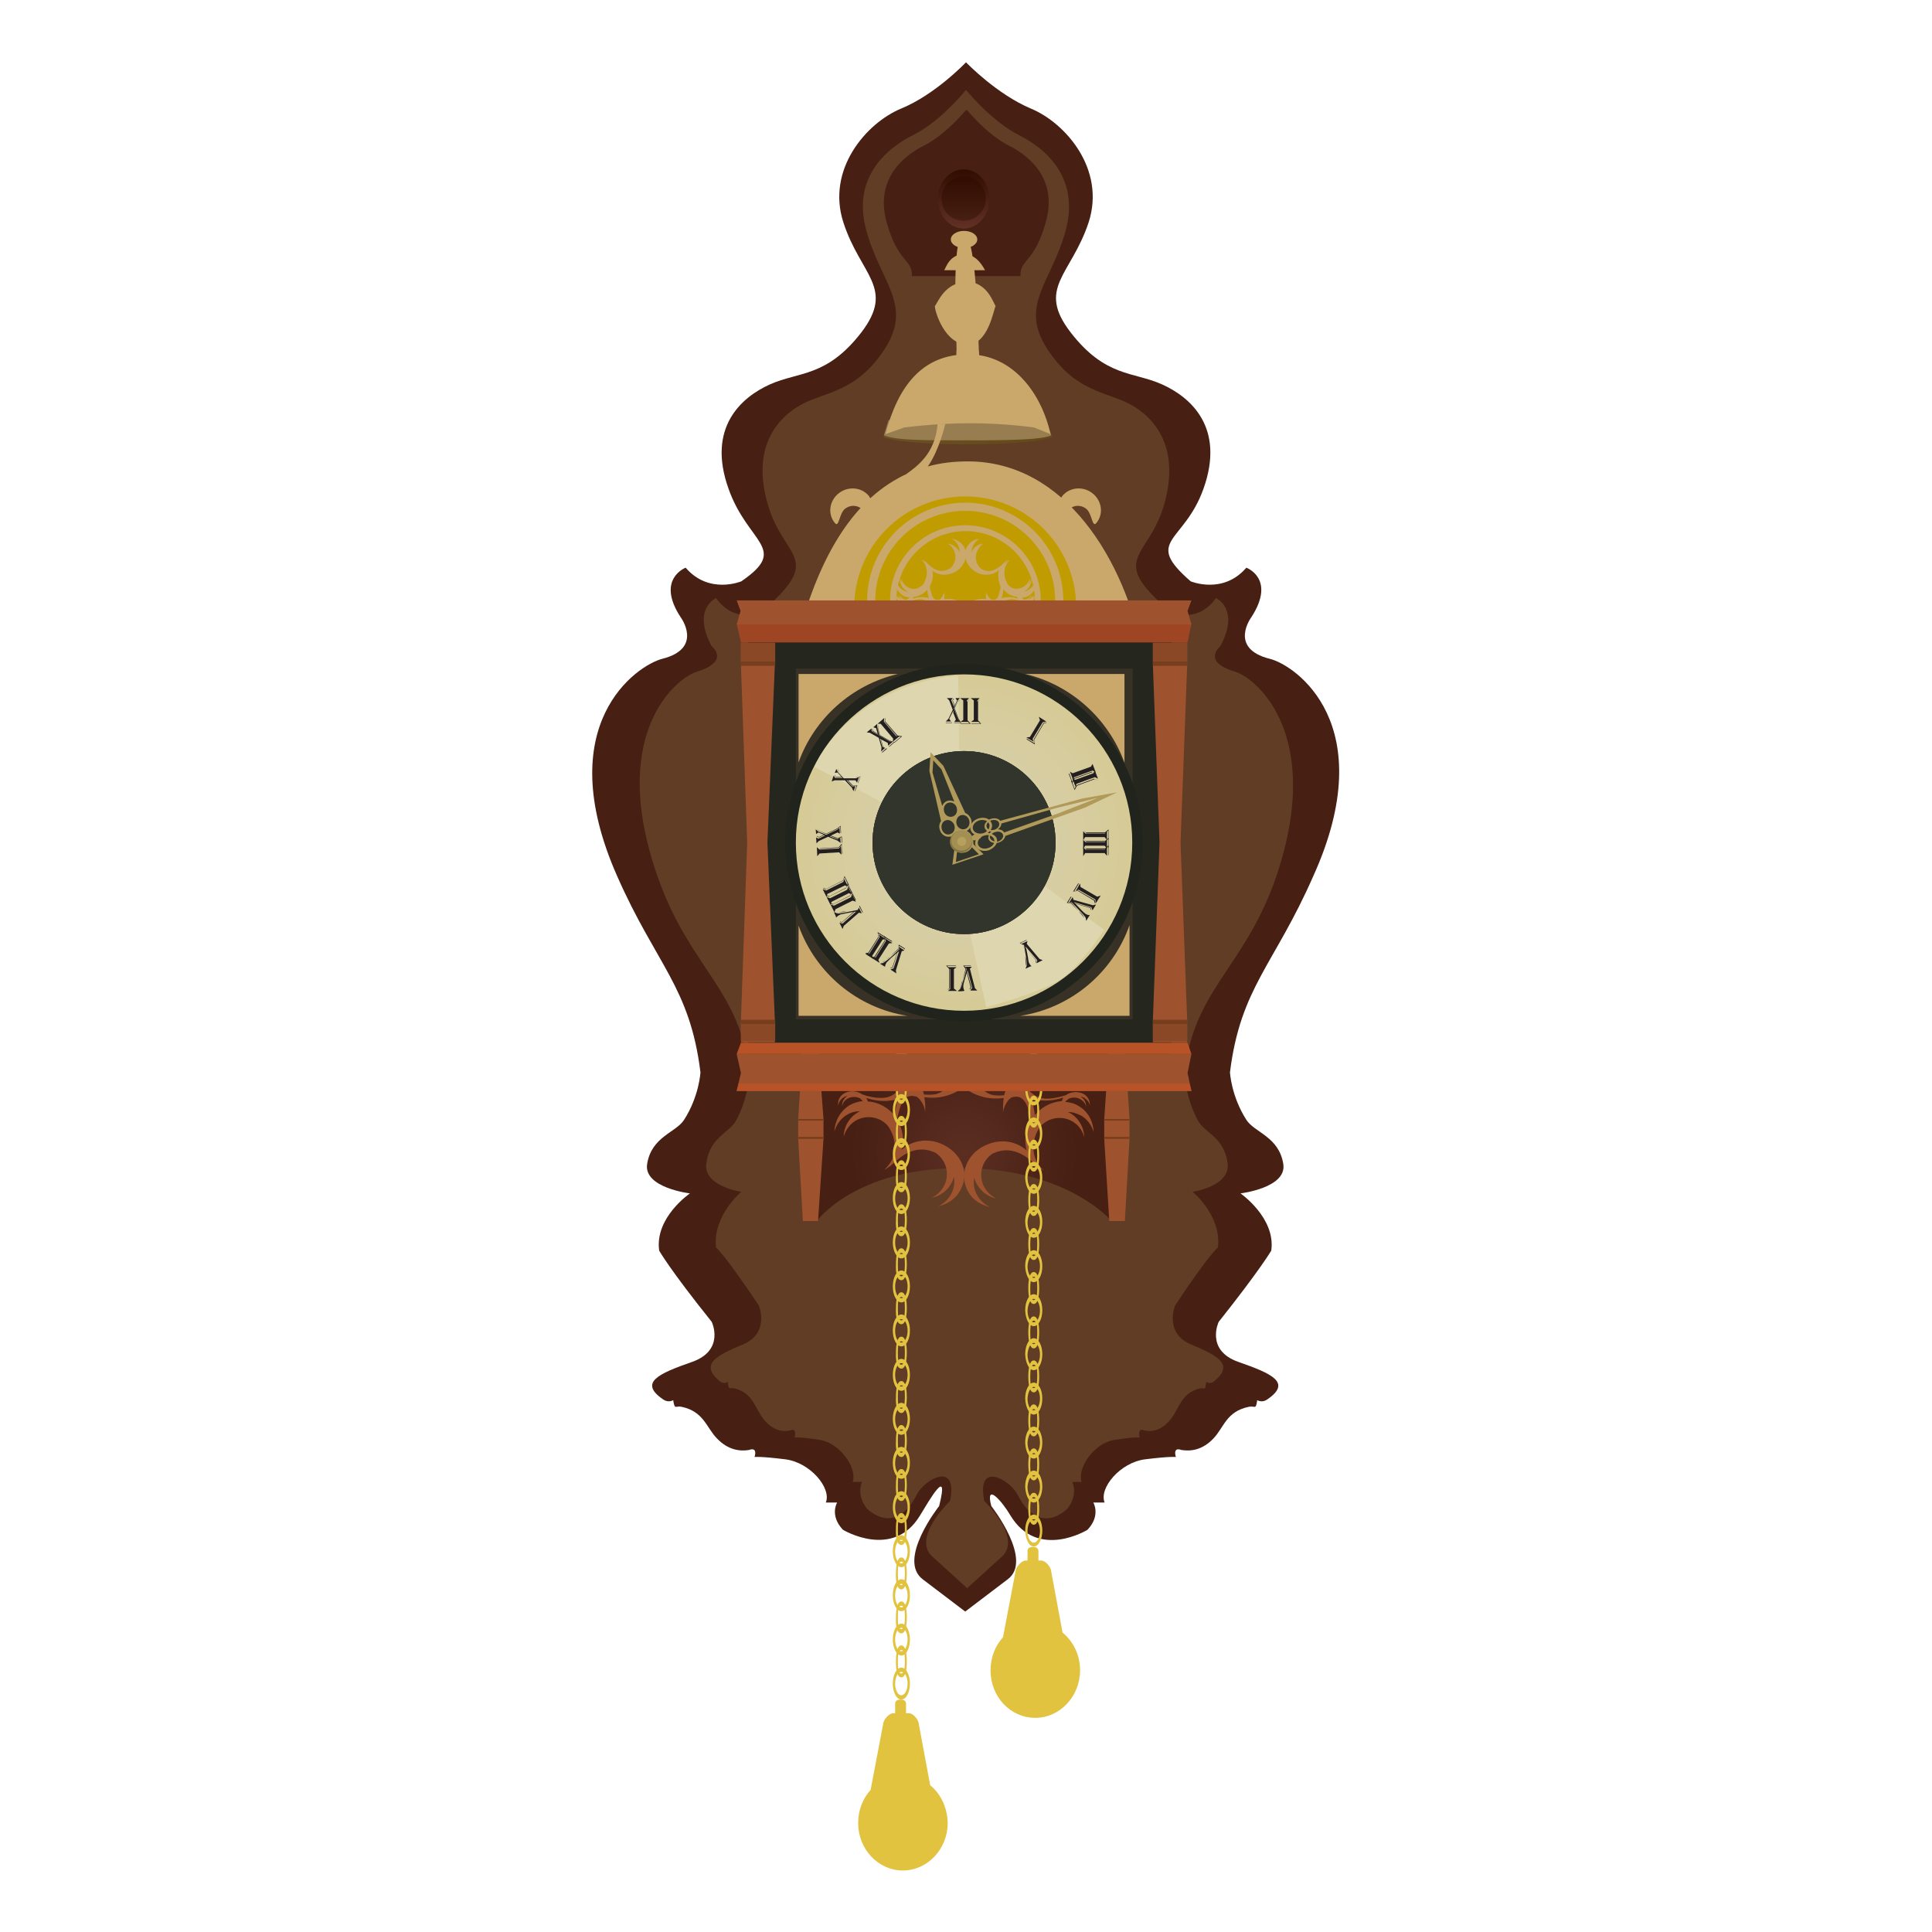 <svg version="1.1" id="Layer_1" xmlns="http://www.w3.org/2000/svg" xmlns:xlink="http://www.w3.org/1999/xlink" viewBox="0 0 496.2 496.2" xml:space="preserve" fill="transparent"><g id="SVGRepo_bgCarrier" stroke-width="0"></g><g id="SVGRepo_tracerCarrier" stroke-linecap="round" stroke-linejoin="round"></g><g id="SVGRepo_iconCarrier"> <path style="fill:transparent;" d="M496.2,248.1C496.2,111.1,385.1,0,248.1,0S0,111.1,0,248.1s111.1,248.1,248.1,248.1 S496.2,385.1,496.2,248.1z"></path> <path style="fill:#471F13;" d="M326.1,169.2c-10.7-2.7-4.7-10.7-4.7-10.7c6.4-9.9-1.3-12.7-1.3-12.7c-6,7-14.3,3.5-14.3,3.5 c-12.3-10.7-1.7-9.7,3.3-23.8c5.6-15.7-3.3-23.5-10.7-26.8c-7.4-3.3-14.5-1.8-23.4-13.3s0.1-14.7,4.6-28.3 c4.4-13.6-5.9-25.5-14.8-29.2c-8.8-3.7-16.5-11.7-16.7-11.9l0,0l0,0l0,0l0,0c-0.2,0.2-7.9,8.3-16.7,11.9 c-8.9,3.7-19.2,15.6-14.8,29.2s13.4,16.8,4.6,28.3c-8.9,11.5-16,10-23.4,13.3s-16.3,11.1-10.7,26.8c5,14.2,15.7,15.3,3.3,23.8 c0,0-8.3,3.5-14.3-3.5c0,0-7.7,2.9-1.3,12.7c0,0,6,8-4.7,10.7c-6.6,1.7-28.8,16.9-11.6,55.8c10,22.7,18.7,28.5,21.4,50.4 c0,0-0.3,6.1-4.2,12.2c-2.1,3.3-8.4,4.3-9.5,11.4c-0.9,6.1,11,7.5,11,7.5s-9.1,6.2-7.9,14.7c0,0,2.6,4.7,13.5,18.3 c0,0,3.5,7.3-5.1,10.3s-13.7,5.3-7.4,9.6c1.4,1,2.6,0.2,2.6,0.2c0.4,2.6,0.6,1.4,2.1,1.7c5.8,1.2,6.4,5.4,9.2,8.2 c2.8,2.9,5.8,3.3,8.2,2.9c0,0,2.2-1,1.4,1.8c0,0,1.5-0.2,7.9,0.6c6.4,0.8,11.9,7.4,10.4,11.1h2.9c0,0-2,3.3,1.5,7 c0,0,12.9,7.8,19.8-3.7c2.4-3.9,7.6-13.1,4.9-2.4c0,0-11,13.9-4.1,18.9l10.8,8.2l0,0l0,0l0,0l0,0l10.8-8.2 c6.9-4.9-4.1-18.9-4.1-18.9c-1.6-6.1,2.6-1.5,4.9,2.4c7,11.6,19.8,3.7,19.8,3.7c3.5-3.7,1.5-7,1.5-7h2.9c-1.5-3.7,4-10.3,10.4-11.1 c6.4-0.8,7.9-0.6,7.9-0.6c-0.8-2.8,1.4-1.8,1.4-1.8c2.5,0.4,5.4,0,8.2-2.9c2.8-2.9,3.3-7,9.2-8.2c1.6-0.3,1.7,0.9,2.1-1.7 c0,0,1.2,0.8,2.6-0.2c6.3-4.3,1.2-6.6-7.4-9.6s-5.1-10.3-5.1-10.3c10.8-13.6,13.5-18.3,13.5-18.3c1.2-8.4-7.9-14.7-7.9-14.7 s11.9-1.4,11-7.5c-1.1-7.1-7.4-8.1-9.5-11.4c-3.9-6.1-4.2-12.2-4.2-12.2c2.7-21.8,11.4-27.6,21.4-50.4 C354.9,186.1,332.7,170.8,326.1,169.2z"></path> <path style="fill:#603D24;" d="M317.2,172.5c-8.7-2.6-3.8-6.5-3.8-6.5c5.2-9.6-1.1-12.4-1.1-12.4c-4.9,6.9-11.7,3.5-11.7,3.5 c-16.3-13.9-5.8-13.4-1.7-27.2c4.5-15.3-2.7-22.9-8.7-26.1s-14.1-3.1-21.3-14.3c-7.2-11.2,1.2-17,4.8-30.3 c3.6-13.3-4.8-20.9-12-24.5c-7.1-3.6-13.4-11.4-13.6-11.6l0,0l0,0l0,0l0,0c-0.2,0.2-6.5,8.1-13.6,11.6c-7.2,3.6-15.7,11.2-12,24.5 c3.6,13.3,12,19,4.8,30.3c-7.2,11.2-15.3,11.1-21.3,14.3c-6,3.2-13.3,10.8-8.7,26.1c4.1,13.8,14.6,13.2-1.7,27.2 c0,0-6.8,3.4-11.7-3.5c0,0-6.3,2.8-1.1,12.4c0,0,4.9,3.8-3.8,6.5c-5.4,1.6-23.5,16.5-9.5,54.3c8.2,22.1,20.8,27.8,23,49.1 c0,0-0.3,6-3.4,11.8c-1.7,3.3-6.8,4.2-7.7,11.1c-0.8,5.9,9,7.3,9,7.3s-7.4,6.1-6.5,14.3c0,0,2.1,1.6,11,14.9c0,0,2.9,7.1-4.1,10 s-11.1,5.1-6,9.4c1.2,1,2.1,0.2,2.1,0.2c0.3,2.5,0.5,1.3,1.8,1.7c4.8,1.2,5.2,5.2,7.5,8s4.7,3.2,6.7,2.8c0,0,1.8-1,1.2,1.8 c0,0,1.2-0.2,6.4,0.6c5.2,0.8,9.7,7.2,8.5,10.8h2.4c0,0-1.6,3.2,1.2,6.8c0,0,7.2,7.6,12.9-3.6c1.9-3.8,10.6-8.8,8.5,1.7 c0,0-10.1,9.6-4.4,14.4l8.8,8l0,0l0,0l0,0l0,0l8.8-8c5.6-4.8-4.4-14.4-4.4-14.4c-2.1-10.4,6.5-5.5,8.5-1.7 c5.7,11.3,12.9,3.6,12.9,3.6c2.8-3.6,1.2-6.8,1.2-6.8h2.4c-1.2-3.6,3.2-10,8.5-10.8c5.2-0.8,6.4-0.6,6.4-0.6 c-0.6-2.8,1.2-1.8,1.2-1.8c2,0.4,4.4,0,6.7-2.8c2.3-2.8,2.7-6.8,7.5-8c1.3-0.3,1.4,0.9,1.7-1.7c0,0,1,0.8,2.1-0.2 c5.1-4.2,1-6.5-6-9.4s-4.1-10-4.1-10c8.8-13.3,11-14.9,11-14.9c1-8.2-6.5-14.3-6.5-14.3s9.7-1.4,9-7.3c-0.9-6.9-6-7.8-7.7-11.1 c-3.1-5.9-3.4-11.8-3.4-11.8c2.2-21.3,14.8-26.9,23-49.1C340.7,189,322.6,174.1,317.2,172.5z"></path> <path style="fill:#471F13;" d="M259.1,37.4c-5.7-2.9-10.6-9-10.8-9.2c0,0,0,0.2-0.1,0.5c0-0.4-0.1-0.5-0.1-0.5 c-0.1,0.2-5.1,6.3-10.8,9.2c-5.8,2.9-12.5,9-9.6,19.6s6.7,9.5,6.5,13.9h27.9c-0.2-4.4,3.6-3.3,6.5-13.9 C271.6,46.4,264.9,40.3,259.1,37.4z"></path> <linearGradient id="SVGID_1_" gradientUnits="userSpaceOnUse" x1="226.83" y1="395.812" x2="270.23" y2="395.812" gradientTransform="matrix(1 0 0 -1 0 498.2)"> <stop offset="0.139" style="stop-color:#694F21"></stop> <stop offset="0.97" style="stop-color:#64491B"></stop> </linearGradient> <path style="fill:url(#SVGID_1_);" d="M241.2,114c2.1,0.1,4.8,0.1,7.4,0.1c11.4,0,19.6-0.8,21.7-1.8l-0.6-1.5l-0.9-2.9h-0.1 c-2.7-8-8.6-15.2-17.3-16.6c-0.3-2-1.3-2.7-2.9-2.7s-2.5,0.3-2.9,2.7c-8.8,1.1-14.1,7.3-17.2,16.7h-0.1l-0.9,2.9l-0.5,1.4 c2.1,0.8,7.2,1.4,12.7,1.6C238.5,117.8,240.2,115.9,241.2,114z"></path> <g> <path style="fill:#CAA76B;" d="M274.2,131.2c1.2-1.5,3.3-1.7,4.8-0.5s1.5,5,2.6,3.6c1.9-2.3,1.4-5.7-1-7.6 c-2.4-1.9-5.8-1.6-7.7,0.6C271.1,129.6,273.3,132.3,274.2,131.2z"></path> <path style="fill:#CAA76B;" d="M221.8,131.2c-1.2-1.5-3.3-1.7-4.8-0.5s-1.5,5-2.6,3.6c-1.9-2.3-1.4-5.7,1-7.6 c2.4-1.9,5.8-1.6,7.7,0.6C224.9,129.6,222.7,132.3,221.8,131.2z"></path> <path style="fill:#CAA76B;" d="M251.5,91.7c-0.3-2.1-0.4-31.3-3.9-31.3c-3.8,0-1.5,28.8-2,31.3h0.7c0,0,1.1-0.2,2.4-0.2 c1.2,0,2.3,0.2,2.3,0.2L251.5,91.7z"></path> <path style="fill:#CAA76B;" d="M253,69.4c-0.3-0.4-1.9-4.1-5.4-4.1c-3.8,0-4.7,3.6-5.1,4.1H253z"></path> <path style="fill:#CAA76B;" d="M255.7,78.6c-0.5-0.6-2.1-6.2-7.3-6.2c-5.8,0-7.6,5.5-8.3,6.2H255.7z"></path> <path style="fill:#CAA76B;" d="M255.7,78.6c-0.5,0.9-1.9,9.9-7.2,9.9c-5.8,0-8.4-8.4-8.4-9.9H255.7z"></path> <ellipse style="fill:#CAA76B;" cx="247.6" cy="61.5" rx="3.4" ry="2.2"></ellipse> </g> <path style="fill:#987D50;" d="M270,111.8c-2.2,1.1-10,1.3-21.5,1.3c-11.4,0-18.3,0-21.5-1.3l1.2-3.9l40.5-0.1L270,111.8z"></path> <g> <path style="fill:#CAA76B;" d="M269.8,111.5c-2.2-10.2-9.5-20.5-21.2-20.5c-11.7,0-17.9,8.1-21.2,20.5l4.8-1.7c0,0,8-1.1,17-1.1 s16.4,1.1,16.4,1.1L269.8,111.5z"></path> <path style="fill:#CAA76B;" d="M248.6,118.5c-3.7,0-7.1,0.4-10.3,1.3c3-4.3,4.4-10.7,4.5-11l-2,0.1c-0.6,7.6-5.3,10.9-8.1,12.9 c-1.1,0.5-2.2,1.1-3.2,1.7l0,0l0,0c-12.9,7.7-20.9,23.8-25.8,45.1l10.3-4c0,0,17-2.8,36.2-2.8c19.1,0,34.7,2.8,34.7,2.8l8.8,4 C288.9,143.5,273.4,118.5,248.6,118.5z"></path> </g> <rect x="192.2" y="156" style="fill:#25261E;" width="108.7" height="122.4"></rect> <rect x="204.4" y="171.7" style="fill:#383226;" width="86.5" height="90.1"></rect> <circle style="fill:#21241C;" cx="247.6" cy="216.4" r="45.9"></circle> <radialGradient id="SVGID_2_" cx="247.6" cy="281.8" r="43.265" gradientTransform="matrix(1 0 0 -1 0 498.2)" gradientUnits="userSpaceOnUse"> <stop offset="0" style="stop-color:#D8D1B5"></stop> <stop offset="0.964" style="stop-color:#D6CB97"></stop> </radialGradient> <circle style="fill:url(#SVGID_2_);" cx="247.6" cy="216.4" r="43.2"></circle> <path style="fill:#DED6AE;" d="M243.7,215l9.6,43.7c0,0,13.5-3.6,18.8-7c5.4-3.4,11.5-12.9,11.5-12.9l-37-27.1l-0.5-38.1 c0,0-11,0.1-22.1,7.2c-11.6,7.4-14.8,16.2-14.8,16.2L243.7,215z"></path> <g> <circle style="fill:#32352C;" cx="247.6" cy="216.4" r="23.5"></circle> <circle style="fill:#32352C;" cx="247.6" cy="216.4" r="23.5"></circle> <circle style="fill:#32352C;" cx="247.6" cy="216.4" r="23.5"></circle> </g> <g> <path style="fill:#CAA76B;" d="M262,260.9h28.1v-23.3C285.8,249.8,275.1,258.9,262,260.9z"></path> <path style="fill:#CAA76B;" d="M205.1,237.7v23.2h28C220.1,258.9,209.4,249.8,205.1,237.7z"></path> </g> <polygon style="fill:#9E532E;" points="199,267.7 190.3,267.7 190.3,261.9 191.9,216.4 190.3,170.9 190.3,165.1 199,165.1 199,170.9 197.1,216.4 199,261.9 "></polygon> <g> <rect x="190.3" y="165.1" style="fill:#8A4826;" width="8.8" height="4.8"></rect> <rect x="190.3" y="262.6" style="fill:#8A4826;" width="8.8" height="4.8"></rect> </g> <g> <rect x="190.3" y="261.9" style="fill:#773D1D;" width="8.8" height="1.1"></rect> <rect x="190.3" y="169.9" style="fill:#773D1D;" width="8.8" height="1.1"></rect> </g> <polygon style="fill:#9E532E;" points="304.9,267.7 296.1,267.7 296.1,261.9 297.8,216.4 296.1,170.9 296.1,165.1 304.9,165.1 304.9,170.9 303.2,216.4 304.9,261.9 "></polygon> <g> <rect x="296.1" y="165.1" style="fill:#8A4826;" width="8.8" height="4.8"></rect> <rect x="296.1" y="262.6" style="fill:#8A4826;" width="8.8" height="4.8"></rect> </g> <g> <rect x="296.1" y="261.9" style="fill:#773D1D;" width="8.8" height="1.1"></rect> <rect x="296.1" y="169.9" style="fill:#773D1D;" width="8.8" height="1.1"></rect> </g> <radialGradient id="SVGID_3_" cx="247.65" cy="202.24" r="29.564" gradientTransform="matrix(1 0 0 -1 0 498.2)" gradientUnits="userSpaceOnUse"> <stop offset="0" style="stop-color:#5C2E22"></stop> <stop offset="0.994" style="stop-color:#471F13"></stop> </radialGradient> <path style="fill:url(#SVGID_3_);" d="M285.5,313.6c0,0-11.4-13.6-38.7-13.6s-37,13.6-37,13.6v-35.4h75.7V313.6z"></path> <polygon style="fill:#9E532E;" points="210.1,268.6 206.2,268.6 205,287.4 205,289.8 205,292.5 206.2,313.6 210.1,313.6 211.5,292.5 211.5,289.8 211.5,287.4 "></polygon> <g> <rect x="205" y="292" style="fill:#773D1D;" width="6.5" height="0.5"></rect> <rect x="205" y="287.4" style="fill:#773D1D;" width="6.5" height="0.4"></rect> </g> <polygon style="fill:#9E532E;" points="288.9,268.6 284.9,268.6 283.6,287.4 283.6,289.8 283.6,292.5 284.9,313.6 288.9,313.6 290.1,292.5 290.1,289.8 290.1,287.4 "></polygon> <g> <rect x="283.6" y="292" style="fill:#773D1D;" width="6.5" height="0.5"></rect> <rect x="283.6" y="287.4" style="fill:#773D1D;" width="6.5" height="0.4"></rect> </g> <g> <path style="fill:#9E532E;" d="M241.6,293.7c-3.6-1.5-7.6-0.7-10,1.6c0.7-2.4,0.3-5.3-1.2-7.7c0.2-1.2,0.5-2.4,0.9-3.5 c0.1-0.2,0.2-0.4,0.3-0.7c1.2-2.3,2.5-2,3.6-1.8c0.9,0.2,2.3,2.2,2.4,4c0.1-1.3,0-2.7-0.2-3.8c1.6,0.2,3.3,0.2,5-0.2 c4.1-1,6.8-3.3,4.5-4.6c-1.4-0.8-3.7,3.1-5.9,3.8c-0.2,0.1-0.4,0.1-0.6,0.2c-1,0.2-2.1,0.2-3.1,0.1c-0.2-0.9-0.5-1.7-0.9-2.3 c-0.9-1.5-2.2-1.7-3.4-0.7c-1.3,0.9-2.9,3-4.5,3.5c-0.2,0.1-0.4,0.1-0.6,0.2c-2.1,0.5-4.6-0.1-6.4-0.7c-1.5-1.1-3.7-1.1-5.1,0 c-0.9,0.7-1.3,1.8-1.1,2.8c0.1-0.7,0.4-1.3,1-1.8c0.4-0.3,0.9-0.6,1.4-0.7c-0.2,0.1-0.3,0.2-0.5,0.4c-0.7,0.7-1,1.5-0.9,2.3 c0.1-0.5,0.3-1.1,0.8-1.5c1-1,2.7-1.1,3.8-0.5c0.1,0.1,0.2,0.1,0.2,0.2c0.2,0.2,0.3,0.3,0.5,0.5c-1.2,0.1-2.4,0.5-3.5,1.1 c-2.3,1.5-3.7,4-3.8,6.7c0.5-1.7,1.5-3.2,3.1-4.2c1.1-0.7,2.3-1,3.5-1c-0.4,0.2-0.8,0.4-1.2,0.7c-1.9,1.4-3,3.6-3,5.8 c0.4-1.4,1.2-2.7,2.5-3.7c2.7-2,6.5-1.6,8.7,0.8c0.2,0.2,0.3,0.4,0.5,0.7c2.3,3.7,1.7,8.3-1.3,10.7c0.3-0.1,0.6-0.3,0.9-0.5 c0.5-0.3,0.9-0.6,1.3-1l0,0c2.8-2.7,6.3-4.7,10.3-3.1c0.3,0.1,0.5,0.2,0.7,0.3c2.7,1.8,3.7,5.4,2.2,8.4c-0.7,1.4-1.9,2.5-3.2,3.1 c2.2-0.4,4.1-1.8,5.2-4c0.2-0.4,0.4-0.9,0.5-1.3c0.2,1.2,0.1,2.5-0.4,3.7c-0.7,1.7-2,3-3.6,3.8c2.7-0.6,5-2.3,6-4.9 C249,300.7,246.5,295.7,241.6,293.7z M222.9,282.9c-0.1-0.3-0.2-0.6-0.4-0.9c2.1,0.7,4.8,1.1,7.6,0.4c0.2,0,0.4-0.1,0.6-0.1 c-0.5,1.3-0.8,2.8-0.9,4.2C227.9,284.3,225.4,283,222.9,282.9z"></path> <path style="fill:#9E532E;" d="M248.2,305.1c1,2.6,3.3,4.3,6,4.9c-1.6-0.8-2.9-2.1-3.6-3.8c-0.5-1.2-0.6-2.4-0.4-3.7 c0.1,0.4,0.3,0.9,0.5,1.3c1.1,2.1,3,3.6,5.2,4c-1.3-0.6-2.5-1.7-3.2-3.1c-1.5-3-0.5-6.6,2.2-8.4c0.2-0.1,0.5-0.2,0.7-0.3 c4-1.6,7.6,0.4,10.3,3.1l0,0c0.4,0.4,0.8,0.7,1.3,1c0.3,0.2,0.6,0.3,0.9,0.5c-3-2.4-3.6-7-1.3-10.7c0.1-0.2,0.3-0.5,0.5-0.7 c2.2-2.4,6-2.8,8.7-0.8c1.3,0.9,2.1,2.3,2.5,3.7c-0.1-2.2-1.1-4.4-3-5.8c-0.4-0.3-0.8-0.5-1.2-0.7c1.2,0,2.4,0.4,3.5,1 c1.6,1,2.6,2.5,3.1,4.2c-0.1-2.7-1.4-5.3-3.8-6.7c-1.1-0.7-2.3-1-3.5-1.1c0.1-0.2,0.3-0.4,0.5-0.5c0.1-0.1,0.2-0.1,0.2-0.2 c1.1-0.7,2.8-0.5,3.8,0.5c0.5,0.4,0.8,1,0.8,1.5c0.1-0.8-0.2-1.7-0.9-2.3c-0.1-0.1-0.3-0.3-0.5-0.4c0.5,0.1,1,0.3,1.4,0.7 c0.6,0.5,1,1.1,1,1.8c0.1-1-0.2-2-1.1-2.8c-1.4-1.1-3.6-1.1-5.1,0c-1.8,0.5-4.3,1.2-6.4,0.7c-0.2-0.1-0.4-0.1-0.6-0.2 c-1.6-0.6-3.2-2.6-4.5-3.5c-1.2-1-2.4-0.8-3.4,0.7c-0.4,0.6-0.7,1.4-0.9,2.3c-1,0.1-2.1,0.1-3.1-0.1c-0.2-0.1-0.4-0.1-0.6-0.2 c-2.2-0.8-4.6-4.6-5.9-3.8c-2.3,1.3,0.4,3.6,4.5,4.6c1.8,0.4,3.5,0.4,5,0.2c-0.2,1.2-0.2,2.5-0.2,3.8c0.1-1.7,1.5-3.8,2.4-4 c1-0.2,2.4-0.5,3.6,1.8c0.1,0.2,0.2,0.4,0.3,0.7c0.4,1.1,0.7,2.3,0.9,3.5c-1.5,2.5-1.8,5.3-1.1,7.7c-2.5-2.3-6.4-3.1-10-1.6 C248.9,295.7,246.4,300.7,248.2,305.1z M265.8,286.4c-0.2-1.4-0.5-2.9-0.9-4.2c0.2,0,0.4,0.1,0.6,0.1c2.8,0.7,5.4,0.3,7.6-0.4 c-0.2,0.3-0.3,0.6-0.4,0.9C270,283,267.5,284.3,265.8,286.4z"></path> </g> <g> <path style="fill:#E2C340;" d="M231.5,436.5c1.2,0,2.2-1.8,2.2-4.1c0-2.3-1-4.1-2.2-4.1s-2.2,1.8-2.2,4.1S230.3,436.5,231.5,436.5z M231.5,429.4c0.9,0,1.6,1.3,1.6,3c0,1.6-0.7,3-1.6,3s-1.6-1.3-1.6-3C229.9,430.8,230.6,429.4,231.5,429.4z"></path> <path style="fill:#E2C340;" d="M231.5,425.2c1.2,0,2.2-1.8,2.2-4.1c0-2.3-1-4.1-2.2-4.1s-2.2,1.8-2.2,4.1 C229.3,423.3,230.3,425.2,231.5,425.2z M231.5,418.1c0.9,0,1.6,1.3,1.6,3c0,1.6-0.7,3-1.6,3s-1.6-1.3-1.6-3 C229.9,419.4,230.6,418.1,231.5,418.1z"></path> <path style="fill:#E2C340;" d="M231.5,430.8c1,0,1.4-1.8,1.4-4.1s-0.4-4.1-1.4-4.1s-1.4,1.8-1.4,4.1S230.4,430.8,231.5,430.8z M231.5,423.8c0.8,0,0.9,1.3,0.9,3c0,1.6-0.2,3-0.9,3c-0.8,0-0.9-1.3-0.9-3S230.7,423.8,231.5,423.8z"></path> <path style="fill:#E2C340;" d="M231.5,419.5c1,0,1.4-1.8,1.4-4.1c0-2.3-0.4-4.1-1.4-4.1s-1.4,1.8-1.4,4.1 C230,417.7,230.4,419.5,231.5,419.5z M231.5,412.4c0.8,0,0.9,1.3,0.9,3c0,1.6-0.2,3-0.9,3c-0.8,0-0.9-1.3-0.9-3 C230.6,413.8,230.7,412.4,231.5,412.4z"></path> <path style="fill:#E2C340;" d="M231.5,413.8c1.2,0,2.2-1.8,2.2-4.1c0-2.3-1-4.1-2.2-4.1s-2.2,1.8-2.2,4.1 C229.3,412,230.3,413.8,231.5,413.8z M231.5,406.8c0.9,0,1.6,1.3,1.6,3c0,1.6-0.7,3-1.6,3s-1.6-1.3-1.6-3 C229.9,408.1,230.6,406.8,231.5,406.8z"></path> <path style="fill:#E2C340;" d="M231.5,402.5c1.2,0,2.2-1.8,2.2-4.1c0-2.3-1-4.1-2.2-4.1s-2.2,1.8-2.2,4.1S230.3,402.5,231.5,402.5z M231.5,395.5c0.9,0,1.6,1.3,1.6,3c0,1.6-0.7,3-1.6,3s-1.6-1.3-1.6-3C229.9,396.8,230.6,395.5,231.5,395.5z"></path> <path style="fill:#E2C340;" d="M231.5,408.2c1,0,1.4-1.8,1.4-4.1c0-2.3-0.4-4.1-1.4-4.1s-1.4,1.8-1.4,4.1 C230,406.3,230.4,408.2,231.5,408.2z M231.5,401.1c0.8,0,0.9,1.3,0.9,3c0,1.6-0.2,3-0.9,3c-0.8,0-0.9-1.3-0.9-3 S230.7,401.1,231.5,401.1z"></path> <path style="fill:#E2C340;" d="M231.5,396.8c1,0,1.4-1.8,1.4-4.1c0-2.3-0.4-4.1-1.4-4.1s-1.4,1.8-1.4,4.1 C230,395,230.4,396.8,231.5,396.8z M231.5,389.8c0.8,0,0.9,1.3,0.9,3c0,1.6-0.2,3-0.9,3c-0.8,0-0.9-1.3-0.9-3 S230.7,389.8,231.5,389.8z"></path> <path style="fill:#E2C340;" d="M231.5,391.2c1.2,0,2.2-1.8,2.2-4.1c0-2.3-1-4.1-2.2-4.1s-2.2,1.8-2.2,4.1 C229.3,389.3,230.3,391.2,231.5,391.2z M231.5,384.1c0.9,0,1.6,1.3,1.6,3c0,1.6-0.7,3-1.6,3s-1.6-1.3-1.6-3 C229.9,385.5,230.6,384.1,231.5,384.1z"></path> <path style="fill:#E2C340;" d="M231.5,379.8c1.2,0,2.2-1.8,2.2-4.1c0-2.3-1-4.1-2.2-4.1s-2.2,1.8-2.2,4.1 C229.3,378,230.3,379.8,231.5,379.8z M231.5,372.8c0.9,0,1.6,1.3,1.6,3c0,1.6-0.7,3-1.6,3s-1.6-1.3-1.6-3 C229.9,374.1,230.6,372.8,231.5,372.8z"></path> <path style="fill:#E2C340;" d="M231.5,385.5c1,0,1.4-1.8,1.4-4.1c0-2.3-0.4-4.1-1.4-4.1s-1.4,1.8-1.4,4.1 C230,383.7,230.4,385.5,231.5,385.5z M231.5,378.5c0.8,0,0.9,1.3,0.9,3c0,1.6-0.2,3-0.9,3c-0.8,0-0.9-1.3-0.9-3 C230.6,379.8,230.7,378.5,231.5,378.5z"></path> <path style="fill:#E2C340;" d="M231.5,374.2c1,0,1.4-1.8,1.4-4.1c0-2.3-0.4-4.1-1.4-4.1s-1.4,1.8-1.4,4.1 C230,372.4,230.4,374.2,231.5,374.2z M231.5,367.1c0.8,0,0.9,1.3,0.9,3c0,1.6-0.2,3-0.9,3c-0.8,0-0.9-1.3-0.9-3 C230.6,368.5,230.7,367.1,231.5,367.1z"></path> <path style="fill:#E2C340;" d="M231.5,368.5c1.2,0,2.2-1.8,2.2-4.1c0-2.3-1-4.1-2.2-4.1s-2.2,1.8-2.2,4.1S230.3,368.5,231.5,368.5z M231.5,361.5c0.9,0,1.6,1.3,1.6,3c0,1.6-0.7,3-1.6,3s-1.6-1.3-1.6-3C229.9,362.8,230.6,361.5,231.5,361.5z"></path> <path style="fill:#E2C340;" d="M231.5,357.2c1.2,0,2.2-1.8,2.2-4.1c0-2.3-1-4.1-2.2-4.1s-2.2,1.8-2.2,4.1 C229.3,355.4,230.3,357.2,231.5,357.2z M231.5,350.1c0.9,0,1.6,1.3,1.6,3c0,1.6-0.7,3-1.6,3s-1.6-1.3-1.6-3 C229.9,351.5,230.6,350.1,231.5,350.1z"></path> <path style="fill:#E2C340;" d="M231.5,362.9c1,0,1.4-1.8,1.4-4.1c0-2.3-0.4-4.1-1.4-4.1s-1.4,1.8-1.4,4.1 C230,361,230.4,362.9,231.5,362.9z M231.5,355.8c0.8,0,0.9,1.3,0.9,3c0,1.6-0.2,3-0.9,3c-0.8,0-0.9-1.3-0.9-3 S230.7,355.8,231.5,355.8z"></path> <path style="fill:#E2C340;" d="M231.5,351.5c1,0,1.4-1.8,1.4-4.1c0-2.3-0.4-4.1-1.4-4.1s-1.4,1.8-1.4,4.1 C230,349.7,230.4,351.5,231.5,351.5z M231.5,344.5c0.8,0,0.9,1.3,0.9,3c0,1.6-0.2,3-0.9,3c-0.8,0-0.9-1.3-0.9-3 C230.6,345.8,230.7,344.5,231.5,344.5z"></path> <path style="fill:#E2C340;" d="M231.5,345.8c1.2,0,2.2-1.8,2.2-4.1c0-2.3-1-4.1-2.2-4.1s-2.2,1.8-2.2,4.1 C229.3,344,230.3,345.8,231.5,345.8z M231.5,338.8c0.9,0,1.6,1.3,1.6,3c0,1.6-0.7,3-1.6,3s-1.6-1.3-1.6-3 C229.9,340.1,230.6,338.8,231.5,338.8z"></path> <path style="fill:#E2C340;" d="M231.5,334.5c1.2,0,2.2-1.8,2.2-4.1c0-2.3-1-4.1-2.2-4.1s-2.2,1.8-2.2,4.1S230.3,334.5,231.5,334.5z M231.5,327.4c0.9,0,1.6,1.3,1.6,3c0,1.6-0.7,3-1.6,3s-1.6-1.3-1.6-3C229.9,328.8,230.6,327.4,231.5,327.4z"></path> <path style="fill:#E2C340;" d="M231.5,340.1c1,0,1.4-1.8,1.4-4.1c0-2.3-0.4-4.1-1.4-4.1s-1.4,1.8-1.4,4.1 C230,338.3,230.4,340.1,231.5,340.1z M231.5,333.1c0.8,0,0.9,1.3,0.9,3c0,1.6-0.2,3-0.9,3c-0.8,0-0.9-1.3-0.9-3 S230.7,333.1,231.5,333.1z"></path> <path style="fill:#E2C340;" d="M231.5,328.8c1,0,1.4-1.8,1.4-4.1c0-2.3-0.4-4.1-1.4-4.1s-1.4,1.8-1.4,4.1 C230,327,230.4,328.8,231.5,328.8z M231.5,321.8c0.8,0,0.9,1.3,0.9,3c0,1.6-0.2,3-0.9,3c-0.8,0-0.9-1.3-0.9-3 S230.7,321.8,231.5,321.8z"></path> <path style="fill:#E2C340;" d="M231.5,323.2c1.2,0,2.2-1.8,2.2-4.1c0-2.3-1-4.1-2.2-4.1s-2.2,1.8-2.2,4.1 C229.3,321.3,230.3,323.2,231.5,323.2z M231.5,316.1c0.9,0,1.6,1.3,1.6,3c0,1.6-0.7,3-1.6,3s-1.6-1.3-1.6-3 C229.9,317.4,230.6,316.1,231.5,316.1z"></path> <path style="fill:#E2C340;" d="M231.5,311.8c1.2,0,2.2-1.8,2.2-4.1c0-2.3-1-4.1-2.2-4.1s-2.2,1.8-2.2,4.1 C229.3,310,230.3,311.8,231.5,311.8z M231.5,304.8c0.9,0,1.6,1.3,1.6,3c0,1.6-0.7,3-1.6,3s-1.6-1.3-1.6-3 C229.9,306.1,230.6,304.8,231.5,304.8z"></path> <path style="fill:#E2C340;" d="M231.5,317.5c1,0,1.4-1.8,1.4-4.1c0-2.3-0.4-4.1-1.4-4.1s-1.4,1.8-1.4,4.1 C230,315.7,230.4,317.5,231.5,317.5z M231.5,310.4c0.8,0,0.9,1.3,0.9,3c0,1.6-0.2,3-0.9,3c-0.8,0-0.9-1.3-0.9-3 C230.6,311.8,230.7,310.4,231.5,310.4z"></path> <path style="fill:#E2C340;" d="M231.5,306.2c1,0,1.4-1.8,1.4-4.1c0-2.3-0.4-4.1-1.4-4.1s-1.4,1.8-1.4,4.1 C230,304.3,230.4,306.2,231.5,306.2z M231.5,299.1c0.8,0,0.9,1.3,0.9,3c0,1.6-0.2,3-0.9,3c-0.8,0-0.9-1.3-0.9-3 C230.6,300.5,230.7,299.1,231.5,299.1z"></path> <path style="fill:#E2C340;" d="M231.5,300.5c1.2,0,2.2-1.8,2.2-4.1c0-2.3-1-4.1-2.2-4.1s-2.2,1.8-2.2,4.1S230.3,300.5,231.5,300.5z M231.5,293.5c0.9,0,1.6,1.3,1.6,3c0,1.6-0.7,3-1.6,3s-1.6-1.3-1.6-3C229.9,294.8,230.6,293.5,231.5,293.5z"></path> <path style="fill:#E2C340;" d="M231.5,289.2c1.2,0,2.2-1.8,2.2-4.1c0-2.3-1-4.1-2.2-4.1s-2.2,1.8-2.2,4.1 C229.3,287.4,230.3,289.2,231.5,289.2z M231.5,282.1c0.9,0,1.6,1.3,1.6,3c0,1.6-0.7,3-1.6,3s-1.6-1.3-1.6-3 C229.9,283.5,230.6,282.1,231.5,282.1z"></path> <path style="fill:#E2C340;" d="M231.5,294.8c1,0,1.4-1.8,1.4-4.1c0-2.3-0.4-4.1-1.4-4.1s-1.4,1.8-1.4,4.1 C230,293,230.4,294.8,231.5,294.8z M231.5,287.8c0.8,0,0.9,1.3,0.9,3c0,1.6-0.2,3-0.9,3c-0.8,0-0.9-1.3-0.9-3 S230.7,287.8,231.5,287.8z"></path> <path style="fill:#E2C340;" d="M231.5,283.5c1,0,1.4-1.8,1.4-4.1c0-2.3-0.4-4.1-1.4-4.1s-1.4,1.8-1.4,4.1 C230,281.7,230.4,283.5,231.5,283.5z M231.5,276.5c0.8,0,0.9,1.3,0.9,3c0,1.6-0.2,3-0.9,3c-0.8,0-0.9-1.3-0.9-3 C230.6,277.8,230.7,276.5,231.5,276.5z"></path> <path style="fill:#E2C340;" d="M231.5,277.9c1.2,0,2.2-1.8,2.2-4.1c0-2.3-1-4.1-2.2-4.1s-2.2,1.8-2.2,4.1 C229.3,276,230.3,277.9,231.5,277.9z M231.5,270.8c0.9,0,1.6,1.3,1.6,3c0,1.6-0.7,3-1.6,3s-1.6-1.3-1.6-3 C229.9,272.1,230.6,270.8,231.5,270.8z"></path> <path style="fill:#E2C340;" d="M238.9,458.5l-2.9-15.6c0-1.1-1.4-2.9-2.6-2.9h-0.7v-2.4c0-0.8-0.6-1.1-1.4-1.1s-1.4,0.3-1.4,1.1 v2.4h-0.5c-1.1,0-2.6,1.8-2.6,2.9l-3.2,16.8c-2,2.2-3.2,5.2-3.2,8.5c0,6.7,5.1,12.2,11.5,12.2c6.3,0,11.5-5.5,11.5-12.2 C243.3,464.2,241.6,460.7,238.9,458.5z"></path> <path style="fill:#E2C340;" d="M265.5,397.2c1.2,0,2.2-1.8,2.2-4.1c0-2.3-1-4.1-2.2-4.1s-2.2,1.8-2.2,4.1 C263.4,395.4,264.3,397.2,265.5,397.2z M265.5,390.2c0.9,0,1.6,1.3,1.6,3s-0.7,3-1.6,3s-1.6-1.3-1.6-3S264.7,390.2,265.5,390.2z"></path> <path style="fill:#E2C340;" d="M265.5,385.9c1.2,0,2.2-1.8,2.2-4.1c0-2.3-1-4.1-2.2-4.1s-2.2,1.8-2.2,4.1 C263.4,384.1,264.3,385.9,265.5,385.9z M265.5,378.9c0.9,0,1.6,1.3,1.6,3c0,1.6-0.7,3-1.6,3s-1.6-1.3-1.6-3 C264,380.2,264.7,378.9,265.5,378.9z"></path> <path style="fill:#E2C340;" d="M265.5,391.6c1,0,1.4-1.8,1.4-4.1c0-2.3-0.4-4.1-1.4-4.1s-1.4,1.8-1.4,4.1 C264.1,389.7,264.5,391.6,265.5,391.6z M265.5,384.5c0.8,0,0.9,1.3,0.9,3c0,1.6-0.2,3-0.9,3c-0.8,0-0.9-1.3-0.9-3 C264.6,385.9,264.8,384.5,265.5,384.5z"></path> <path style="fill:#E2C340;" d="M265.5,380.2c1,0,1.4-1.8,1.4-4.1c0-2.3-0.4-4.1-1.4-4.1s-1.4,1.8-1.4,4.1 C264.1,378.4,264.5,380.2,265.5,380.2z M265.5,373.2c0.8,0,0.9,1.3,0.9,3c0,1.6-0.2,3-0.9,3c-0.8,0-0.9-1.3-0.9-3 S264.8,373.2,265.5,373.2z"></path> <path style="fill:#E2C340;" d="M265.5,374.6c1.2,0,2.2-1.8,2.2-4.1c0-2.3-1-4.1-2.2-4.1s-2.2,1.8-2.2,4.1 C263.4,372.8,264.3,374.6,265.5,374.6z M265.5,367.5c0.9,0,1.6,1.3,1.6,3c0,1.6-0.7,3-1.6,3s-1.6-1.3-1.6-3 C264,368.9,264.7,367.5,265.5,367.5z"></path> <path style="fill:#E2C340;" d="M265.5,363.3c1.2,0,2.2-1.8,2.2-4.1c0-2.3-1-4.1-2.2-4.1s-2.2,1.8-2.2,4.1 C263.4,361.4,264.3,363.3,265.5,363.3z M265.5,356.2c0.9,0,1.6,1.3,1.6,3c0,1.6-0.7,3-1.6,3s-1.6-1.3-1.6-3 C264,357.5,264.7,356.2,265.5,356.2z"></path> <path style="fill:#E2C340;" d="M265.5,368.9c1,0,1.4-1.8,1.4-4.1c0-2.3-0.4-4.1-1.4-4.1s-1.4,1.8-1.4,4.1S264.5,368.9,265.5,368.9z M265.5,361.9c0.8,0,0.9,1.3,0.9,3c0,1.6-0.2,3-0.9,3c-0.8,0-0.9-1.3-0.9-3C264.6,363.2,264.8,361.9,265.5,361.9z"></path> <path style="fill:#E2C340;" d="M265.5,357.6c1,0,1.4-1.8,1.4-4.1c0-2.3-0.4-4.1-1.4-4.1s-1.4,1.8-1.4,4.1S264.5,357.6,265.5,357.6z M265.5,350.5c0.8,0,0.9,1.3,0.9,3c0,1.6-0.2,3-0.9,3c-0.8,0-0.9-1.3-0.9-3C264.6,351.9,264.8,350.5,265.5,350.5z"></path> <path style="fill:#E2C340;" d="M265.5,351.9c1.2,0,2.2-1.8,2.2-4.1c0-2.3-1-4.1-2.2-4.1s-2.2,1.8-2.2,4.1 C263.4,350.1,264.3,351.9,265.5,351.9z M265.5,344.9c0.9,0,1.6,1.3,1.6,3c0,1.6-0.7,3-1.6,3s-1.6-1.3-1.6-3 C264,346.2,264.7,344.9,265.5,344.9z"></path> <path style="fill:#E2C340;" d="M265.5,340.6c1.2,0,2.2-1.8,2.2-4.1c0-2.3-1-4.1-2.2-4.1s-2.2,1.8-2.2,4.1 C263.4,338.8,264.3,340.6,265.5,340.6z M265.5,333.6c0.9,0,1.6,1.3,1.6,3c0,1.6-0.7,3-1.6,3s-1.6-1.3-1.6-3 C264,334.9,264.7,333.6,265.5,333.6z"></path> <path style="fill:#E2C340;" d="M265.5,346.3c1,0,1.4-1.8,1.4-4.1c0-2.2-0.4-4.1-1.4-4.1s-1.4,1.8-1.4,4.1 C264.1,344.4,264.5,346.3,265.5,346.3z M265.5,339.2c0.8,0,0.9,1.3,0.9,3c0,1.6-0.2,3-0.9,3c-0.8,0-0.9-1.3-0.9-3 S264.8,339.2,265.5,339.2z"></path> <path style="fill:#E2C340;" d="M265.5,334.9c1,0,1.4-1.8,1.4-4.1c0-2.3-0.4-4.1-1.4-4.1s-1.4,1.8-1.4,4.1S264.5,334.9,265.5,334.9z M265.5,327.9c0.8,0,0.9,1.3,0.9,3c0,1.6-0.2,3-0.9,3c-0.8,0-0.9-1.3-0.9-3C264.6,329.2,264.8,327.9,265.5,327.9z"></path> <path style="fill:#E2C340;" d="M265.5,329.3c1.2,0,2.2-1.8,2.2-4.1c0-2.3-1-4.1-2.2-4.1s-2.2,1.8-2.2,4.1 C263.4,327.4,264.3,329.3,265.5,329.3z M265.5,322.2c0.9,0,1.6,1.3,1.6,3c0,1.6-0.7,3-1.6,3s-1.6-1.3-1.6-3 C264,323.6,264.7,322.2,265.5,322.2z"></path> <path style="fill:#E2C340;" d="M265.5,317.9c1.2,0,2.2-1.8,2.2-4.1c0-2.3-1-4.1-2.2-4.1s-2.2,1.8-2.2,4.1 C263.4,316.1,264.3,317.9,265.5,317.9z M265.5,310.9c0.9,0,1.6,1.3,1.6,3c0,1.6-0.7,3-1.6,3s-1.6-1.3-1.6-3 C264,312.2,264.7,310.9,265.5,310.9z"></path> <path style="fill:#E2C340;" d="M265.5,323.6c1,0,1.4-1.8,1.4-4.1c0-2.3-0.4-4.1-1.4-4.1s-1.4,1.8-1.4,4.1S264.5,323.6,265.5,323.6z M265.5,316.6c0.8,0,0.9,1.3,0.9,3c0,1.6-0.2,3-0.9,3c-0.8,0-0.9-1.3-0.9-3S264.8,316.6,265.5,316.6z"></path> <path style="fill:#E2C340;" d="M265.5,312.3c1,0,1.4-1.8,1.4-4.1c0-2.3-0.4-4.1-1.4-4.1s-1.4,1.8-1.4,4.1 C264.1,310.5,264.5,312.3,265.5,312.3z M265.5,305.2c0.8,0,0.9,1.3,0.9,3c0,1.6-0.2,3-0.9,3c-0.8,0-0.9-1.3-0.9-3 C264.6,306.6,264.8,305.2,265.5,305.2z"></path> <path style="fill:#E2C340;" d="M265.5,306.6c1.2,0,2.2-1.8,2.2-4.1c0-2.3-1-4.1-2.2-4.1s-2.2,1.8-2.2,4.1 C263.4,304.7,264.3,306.6,265.5,306.6z M265.5,299.5c0.9,0,1.6,1.3,1.6,3s-0.7,3-1.6,3s-1.6-1.3-1.6-3S264.7,299.5,265.5,299.5z"></path> <path style="fill:#E2C340;" d="M265.5,295.2c1.2,0,2.2-1.8,2.2-4.1c0-2.3-1-4.1-2.2-4.1s-2.2,1.8-2.2,4.1 C263.4,293.4,264.3,295.2,265.5,295.2z M265.5,288.2c0.9,0,1.6,1.3,1.6,3c0,1.6-0.7,3-1.6,3s-1.6-1.3-1.6-3 C264,289.5,264.7,288.2,265.5,288.2z"></path> <path style="fill:#E2C340;" d="M265.5,300.9c1,0,1.4-1.8,1.4-4.1c0-2.3-0.4-4.1-1.4-4.1s-1.4,1.8-1.4,4.1S264.5,300.9,265.5,300.9z M265.5,293.9c0.8,0,0.9,1.3,0.9,3c0,1.6-0.2,3-0.9,3c-0.8,0-0.9-1.3-0.9-3C264.6,295.2,264.8,293.9,265.5,293.9z"></path> <path style="fill:#E2C340;" d="M265.5,289.6c1,0,1.4-1.8,1.4-4.1c0-2.3-0.4-4.1-1.4-4.1s-1.4,1.8-1.4,4.1S264.5,289.6,265.5,289.6z M265.5,282.5c0.8,0,0.9,1.3,0.9,3c0,1.6-0.2,3-0.9,3c-0.8,0-0.9-1.3-0.9-3C264.6,283.9,264.8,282.5,265.5,282.5z"></path> <path style="fill:#E2C340;" d="M265.5,283.9c1.2,0,2.2-1.8,2.2-4.1c0-2.3-1-4.1-2.2-4.1s-2.2,1.8-2.2,4.1 C263.4,282.1,264.3,283.9,265.5,283.9z M265.5,276.9c0.9,0,1.6,1.3,1.6,3c0,1.6-0.7,3-1.6,3s-1.6-1.3-1.6-3 C264,278.2,264.7,276.9,265.5,276.9z"></path> <path style="fill:#E2C340;" d="M265.5,278.2c1,0,1.4-1.8,1.4-4.1c0-2.3-0.4-4.1-1.4-4.1s-1.4,1.8-1.4,4.1 C264.1,276.4,264.5,278.2,265.5,278.2z M265.5,271.2c0.8,0,0.9,1.3,0.9,3c0,1.6-0.2,3-0.9,3c-0.8,0-0.9-1.3-0.9-3 S264.8,271.2,265.5,271.2z"></path> <path style="fill:#E2C340;" d="M272.9,419.3l-2.9-15.6c0-1.1-1.4-2.9-2.6-2.9h-0.7v-2.4c0-0.8-0.6-1.1-1.4-1.1s-1.4,0.3-1.4,1.1 v2.4h-0.5c-1.1,0-2.6,1.8-2.6,2.9l-3.2,16.8c-2,2.2-3.2,5.2-3.2,8.5c0,6.8,5.1,12.2,11.5,12.2c6.3,0,11.5-5.5,11.5-12.2 C277.4,425,275.6,421.5,272.9,419.3z"></path> </g> <polygon style="fill:#B85227;" points="306,270.7 189.2,270.7 190.3,267.8 305,267.8 "></polygon> <polygon style="fill:#9E532E;" points="306,270.7 189.2,270.7 190.3,275.6 189.2,280.2 306,280.2 305,275.6 "></polygon> <polygon style="fill:#B85227;" points="306,280.2 189.2,280.2 189.7,278.3 305.5,278.3 "></polygon> <g> <path style="fill:#CAA76B;" d="M230.6,173.1h-25.5v22.7C209.1,184.6,218.7,175.9,230.6,173.1z"></path> <path style="fill:#CAA76B;" d="M288.8,195.9v-22.8h-25.5C275.1,175.9,284.7,184.6,288.8,195.9z"></path> </g> <g> <path style="fill:#C19C00;" d="M276.4,156c0-15.7-12.7-28.5-28.5-28.5c-15.7,0-28.5,12.7-28.5,28.5h20.5c-0.7-0.5-1.5-1.6-2.3-1.9 c-0.1,0-0.2-0.1-0.3-0.1c-1.1-0.3-2.5,0.1-3.4,0.4c-0.8,0.6-2,0.6-2.8,0c-0.5-0.4-0.7-1-0.6-1.6c0,0.4,0.2,0.7,0.6,1 c0.2,0.2,0.5,0.3,0.8,0.4c-0.1-0.1-0.2-0.1-0.2-0.2c-0.4-0.4-0.6-0.9-0.5-1.3c0,0.3,0.2,0.6,0.4,0.9c0.6,0.5,1.4,0.6,2,0.3l0.1-0.1 c0.1-0.1,0.2-0.2,0.3-0.3c-0.7-0.1-1.3-0.3-1.9-0.6c-1.3-0.8-2-2.2-2-3.8c0.3,1,0.8,1.8,1.7,2.4c0.6,0.4,1.2,0.6,1.9,0.6 c-0.2-0.1-0.4-0.2-0.7-0.4c-1-0.8-1.6-2-1.6-3.2c0.2,0.8,0.7,1.5,1.4,2.1c1.5,1.1,3.5,0.9,4.7-0.4c0.1-0.1,0.2-0.2,0.2-0.4 c1.2-2.1,0.9-4.7-0.7-6c0.2,0.1,0.3,0.2,0.5,0.3c0.3,0.2,0.5,0.4,0.7,0.6l0,0c1.5,1.5,3.4,2.7,5.6,1.7c0.1-0.1,0.3-0.1,0.4-0.2 c1.5-1,2-3,1.2-4.7c-0.4-0.8-1-1.4-1.7-1.8c1.2,0.2,2.2,1,2.8,2.2c0.1,0.2,0.2,0.5,0.3,0.7c0.1-0.7,0-1.4-0.2-2.1 c-0.4-1-1.1-1.7-1.9-2.1c1.4,0.3,2.7,1.3,3.2,2.7c0.1,0.3,0.2,0.6,0.3,1c0-0.3,0.1-0.7,0.3-1c0.6-1.4,1.8-2.4,3.2-2.7 c-0.9,0.4-1.6,1.2-1.9,2.1c-0.3,0.7-0.3,1.4-0.2,2.1c0.1-0.2,0.2-0.5,0.3-0.7c0.6-1.2,1.6-2,2.8-2.2c-0.7,0.3-1.3,0.9-1.7,1.8 c-0.8,1.7-0.3,3.7,1.2,4.7c0.1,0.1,0.3,0.1,0.4,0.2c2.2,0.9,4.1-0.2,5.6-1.7l0,0c0.2-0.2,0.4-0.4,0.7-0.6c0.2-0.1,0.3-0.2,0.5-0.3 c-1.6,1.4-1.9,3.9-0.7,6c0.1,0.1,0.2,0.3,0.2,0.4c1.2,1.3,3.2,1.6,4.7,0.4c0.7-0.5,1.2-1.3,1.4-2.1c0,1.2-0.6,2.5-1.6,3.2 c-0.2,0.2-0.4,0.3-0.6,0.4c0.7,0,1.3-0.2,1.9-0.6c0.8-0.5,1.4-1.4,1.7-2.4c-0.1,1.5-0.8,3-2,3.8c-0.6,0.4-1.2,0.6-1.9,0.6 c0.1,0.1,0.2,0.2,0.2,0.3l0.1,0.1c0.6,0.4,1.5,0.3,2-0.3c0.3-0.3,0.4-0.6,0.4-0.9c0.1,0.5-0.1,0.9-0.5,1.3 c-0.1,0.1-0.2,0.1-0.3,0.2c0.3-0.1,0.6-0.2,0.8-0.4c0.3-0.3,0.5-0.6,0.6-1c0.1,0.6-0.1,1.1-0.6,1.6c-0.8,0.6-1.9,0.6-2.8,0 c-1-0.3-2.3-0.7-3.4-0.4c-0.1,0-0.2,0.1-0.3,0.1c-0.8,0.3-1.6,1.4-2.3,1.9h17.7H276.4z"></path> <path style="fill:#C19C00;" d="M256.6,146.3c-1.3,1.3-3.4,1.7-5.4,0.9c-1.8-0.8-3-2.4-3.3-4.1c-0.2,1.7-1.4,3.4-3.3,4.1 c-2,0.8-4.1,0.4-5.4-0.9c0.4,1.4,0.2,3-0.6,4.4c0.1,0.7,0.2,1.3,0.5,2c0,0.1,0.1,0.3,0.1,0.4c0.6,1.3,1.4,1.1,1.9,1 s1.3-1.2,1.3-2.2c0,0.8,0,1.5-0.1,2.1c0.8-0.1,1.8-0.1,2.7,0.1c1.5,0.4,2.6,1,2.8,1.7c0.2-0.6,1.4-1.3,2.8-1.7 c0.9-0.2,1.9-0.2,2.7-0.1c-0.1-0.7-0.1-1.4-0.1-2.1c0,1,0.8,2.1,1.3,2.2c0.6,0.1,1.3,0.3,1.9-1c0-0.1,0.1-0.2,0.1-0.4 c0.2-0.6,0.4-1.3,0.5-2C256.4,149.2,256.2,147.7,256.6,146.3z"></path> <path style="fill:#C19C00;" d="M261.5,153.8c-0.1-0.2-0.2-0.3-0.2-0.5c-1.3-0.1-2.7-0.8-3.6-2c-0.1,0.8-0.2,1.6-0.5,2.4 c0.1,0,0.2-0.1,0.3-0.1C259,153.2,260.4,153.4,261.5,153.8z"></path> <path style="fill:#C19C00;" d="M234.6,153.3c-0.1,0.2-0.1,0.3-0.2,0.5c1.2-0.4,2.6-0.6,4.1-0.2c0.1,0,0.2,0.1,0.3,0.1 c-0.2-0.8-0.4-1.6-0.5-2.4C237.3,152.5,235.9,153.2,234.6,153.3z"></path> </g> <radialGradient id="SVGID_4_" cx="247.94" cy="356.48" r="22.498" gradientTransform="matrix(1 0 0 -1 0 498.2)" gradientUnits="userSpaceOnUse"> <stop offset="0" style="stop-color:#956627"></stop> <stop offset="1" style="stop-color:#BD8D48"></stop> </radialGradient> <path style="opacity:0.76;fill:url(#SVGID_4_);enable-background:new ;" d="M253.6,154.3c-0.6-0.1-1.1-0.1-1.7,0.1 c-0.1,0-0.2,0.1-0.3,0.1c-0.6,0.2-1.3,0.9-1.8,1.5h4.6c-0.1-0.1-0.2-0.2-0.2-0.3C253.8,155.3,253.7,154.8,253.6,154.3z"></path> <radialGradient id="SVGID_5_" cx="247.94" cy="356.48" r="22.497" gradientTransform="matrix(1 0 0 -1 0 498.2)" gradientUnits="userSpaceOnUse"> <stop offset="0" style="stop-color:#956627"></stop> <stop offset="1" style="stop-color:#BD8D48"></stop> </radialGradient> <path style="opacity:0.76;fill:url(#SVGID_5_);enable-background:new ;" d="M244,154.4c-0.5-0.1-1.1-0.1-1.7-0.1 c-0.1,0.5-0.3,1-0.5,1.3c-0.1,0.1-0.2,0.2-0.2,0.3h4.5c-0.6-0.6-1.2-1.3-1.8-1.5C244.3,154.4,244.1,154.4,244,154.4z"></path> <g> <path style="fill:#CAA76B;" d="M258.6,153.9c1.1-0.3,2.5,0.1,3.4,0.4c0.8,0.6,2,0.6,2.8,0c0.5-0.4,0.7-1,0.6-1.6 c0,0.4-0.2,0.7-0.6,1c-0.2,0.2-0.5,0.3-0.8,0.4c0.1-0.1,0.2-0.1,0.3-0.2c0.4-0.4,0.6-0.9,0.5-1.3c0,0.3-0.2,0.6-0.4,0.9 c-0.6,0.5-1.4,0.6-2,0.3l-0.1-0.1c-0.1-0.1-0.2-0.2-0.2-0.3c0.7-0.1,1.3-0.3,1.9-0.6c1.3-0.8,2-2.2,2-3.8c-0.3,1-0.8,1.8-1.7,2.4 c-0.6,0.4-1.2,0.6-1.9,0.6c0.2-0.1,0.4-0.2,0.6-0.4c1-0.8,1.6-2,1.6-3.2c-0.2,0.8-0.7,1.5-1.4,2.1c-1.5,1.1-3.5,0.9-4.7-0.4 c-0.1-0.1-0.2-0.2-0.2-0.4c-1.2-2.1-0.9-4.7,0.7-6c-0.2,0.1-0.3,0.2-0.5,0.3c-0.3,0.2-0.5,0.4-0.7,0.6l0,0 c-1.5,1.5-3.4,2.7-5.6,1.7c-0.1-0.1-0.3-0.1-0.4-0.2c-1.5-1-2-3-1.2-4.7c0.4-0.8,1-1.4,1.7-1.8c-1.2,0.2-2.2,1-2.8,2.2 c-0.1,0.2-0.2,0.5-0.3,0.7c-0.1-0.7,0-1.4,0.2-2.1c0.4-1,1.1-1.7,1.9-2.1c-1.4,0.3-2.7,1.3-3.2,2.7c-0.1,0.3-0.2,0.6-0.3,1 c0-0.3-0.1-0.7-0.3-1c-0.6-1.4-1.8-2.4-3.2-2.7c0.9,0.4,1.6,1.2,1.9,2.1c0.3,0.7,0.3,1.4,0.2,2.1c-0.1-0.2-0.2-0.5-0.3-0.7 c-0.6-1.2-1.6-2-2.8-2.2c0.7,0.3,1.3,0.9,1.7,1.8c0.8,1.7,0.3,3.7-1.2,4.7c-0.1,0.1-0.3,0.1-0.4,0.2c-2.2,0.9-4.1-0.2-5.6-1.7l0,0 c-0.2-0.2-0.4-0.4-0.7-0.6c-0.2-0.1-0.3-0.2-0.5-0.3c1.6,1.4,1.9,3.9,0.7,6c-0.1,0.1-0.2,0.3-0.2,0.4c-1.2,1.3-3.2,1.6-4.7,0.4 c-0.7-0.5-1.2-1.3-1.4-2.1c0,1.2,0.6,2.5,1.6,3.2c0.2,0.2,0.4,0.3,0.7,0.4c-0.7,0-1.3-0.2-1.9-0.6c-0.8-0.5-1.4-1.4-1.7-2.4 c0.1,1.5,0.8,3,2,3.8c0.6,0.4,1.2,0.6,1.9,0.6c-0.1,0.1-0.2,0.2-0.3,0.3l-0.1,0.1c-0.6,0.4-1.5,0.3-2-0.3c-0.3-0.3-0.4-0.6-0.4-0.9 c-0.1,0.5,0.1,0.9,0.5,1.3c0.1,0.1,0.2,0.1,0.2,0.2c-0.3-0.1-0.5-0.2-0.8-0.4c-0.3-0.3-0.5-0.6-0.6-1c-0.1,0.6,0.1,1.1,0.6,1.6 c0.8,0.6,1.9,0.6,2.8,0c1-0.3,2.3-0.7,3.4-0.4c0.1,0,0.2,0.1,0.3,0.1c0.8,0.3,1.6,1.4,2.3,1.9c0,0,0.1,0,0.1,0.1 c0.5,0.5,1.1,0.5,1.6-0.1c0.1-0.1,0.2-0.2,0.2-0.3c0.2-0.3,0.4-0.8,0.5-1.3c0.6-0.1,1.1-0.1,1.7,0.1c0.1,0,0.2,0.1,0.3,0.1 c0.6,0.2,1.3,0.9,1.8,1.5c0.5,0.5,1,0.9,1.3,0.7c0.2-0.1,0.3-0.3,0.4-0.4c0.1,0.2,0.2,0.3,0.4,0.4c0.4,0.2,0.8-0.2,1.3-0.7 c0.6-0.6,1.2-1.3,1.8-1.5c0.1,0,0.2-0.1,0.3-0.1c0.5-0.1,1.1-0.1,1.7-0.1c0.1,0.5,0.3,1,0.5,1.3c0.1,0.1,0.2,0.2,0.2,0.3 c0.5,0.5,1,0.5,1.6,0.1c0,0,0.1,0,0.1-0.1c0.7-0.5,1.5-1.6,2.3-1.9C258.3,154,258.5,154,258.6,153.9z M238.4,153.6 c-1.5-0.4-2.9-0.2-4.1,0.2c0.1-0.2,0.2-0.3,0.2-0.5c1.3-0.1,2.7-0.8,3.6-2c0.1,0.8,0.2,1.6,0.5,2.4 C238.6,153.6,238.5,153.6,238.4,153.6z M256.6,153c-0.6,1.3-1.4,1.1-1.9,1s-1.3-1.2-1.3-2.2c0,0.8,0,1.5,0.1,2.1 c-0.8-0.1-1.8-0.1-2.7,0.1c-1.5,0.4-2.6,1-2.8,1.7c-0.2-0.6-1.4-1.3-2.8-1.7c-0.9-0.2-1.9-0.2-2.7-0.1c0.1-0.7,0.1-1.4,0.1-2.1 c0,1-0.8,2.1-1.3,2.2c-0.6,0.1-1.3,0.3-1.9-1c0-0.1-0.1-0.2-0.1-0.4c-0.2-0.6-0.4-1.3-0.5-2c0.8-1.4,1-3,0.6-4.4 c1.3,1.3,3.4,1.7,5.4,0.9c1.8-0.8,3-2.4,3.3-4.1c0.2,1.7,1.4,3.4,3.3,4.1c2,0.8,4.1,0.4,5.4-0.9c-0.4,1.4-0.2,3,0.6,4.4 c-0.1,0.7-0.2,1.3-0.5,2C256.7,152.7,256.7,152.9,256.6,153z M257.2,153.7c0.2-0.8,0.4-1.6,0.5-2.4c1,1.2,2.3,1.9,3.6,2 c0,0.2,0.1,0.3,0.2,0.5c-1.2-0.4-2.6-0.6-4.1-0.2C257.4,153.6,257.3,153.6,257.2,153.7z"></path> <path style="fill:#CAA76B;" d="M247.9,134.9c-10.7,0-19.3,8.7-19.3,19.3h38.7C267.3,143.6,258.6,134.9,247.9,134.9z M230.2,154.2 c0-9.8,8-17.8,17.8-17.8s17.8,8,17.8,17.8H230.2z"></path> <path style="fill:#CAA76B;" d="M247.9,129.1c-13.9,0-25.2,11.3-25.2,25.2h50.4C273.1,140.4,261.8,129.1,247.9,129.1z M224.8,154.3 c0-12.8,10.4-23.1,23.1-23.1c12.8,0,23.1,10.4,23.1,23.1H224.8z"></path> </g> <polygon style="fill:#9E4523;" points="305,165 190.3,165 189.2,160.2 306,160.2 "></polygon> <polygon style="fill:#9E532E;" points="306,154.2 189.2,154.2 190.2,156.9 189.2,160.4 306,160.4 305,156.9 "></polygon> <g> <path style="fill:#B1995A;" d="M256,216.5c0.2,0,0.3-0.1,0.5-0.1c0.9-0.3,1.6-1,1.7-1.7l20.5-7.3l8.2-3.9l-9,1.6l-21,5.7 c-0.5-0.6-1.4-0.8-2.4-0.5c-0.2,0.1-0.3,0.1-0.5,0.2c-0.7-0.5-1.7-0.6-2.7-0.3c-1.5,0.5-2.4,1.8-2,3c0.2,0.5,0.5,0.9,1,1.1 c-0.6,0.3-1,0.7-0.9,1.1c0.1,0.3,0.6,0.5,1.2,0.4c-0.2,0.4-0.2,0.9-0.1,1.3c0.4,1.2,1.9,1.7,3.4,1.3 C254.9,218,255.7,217.3,256,216.5z M256.4,216.1c-0.1,0-0.2,0.1-0.3,0.1c0-0.3,0-0.5-0.1-0.8c-0.2-0.6-0.7-1-1.3-1.2 c0.2-0.2,0.5-0.4,0.9-0.5c0.9-0.3,1.8,0,2,0.7C257.8,215,257.3,215.8,256.4,216.1z M253.7,213.9c0.2-0.1,0.3-0.2,0.4-0.4 c0.2,0,0.3,0.1,0.5,0.1c-0.2,0.1-0.3,0.2-0.4,0.4C254.1,214,253.9,214,253.7,213.9z M255.4,216.1c-0.5-0.1-0.9-0.4-1.1-0.8 c-0.1-0.2-0.1-0.5,0-0.7c0.5,0.2,0.8,0.5,1,0.9C255.4,215.8,255.4,216,255.4,216.1z M271.4,207.5l10.6-2.6l-10.2,4l-13.9,4.9 c-0.3-0.5-0.9-0.8-1.6-0.8c0.6-0.4,0.9-1,0.9-1.5L271.4,207.5z M254.6,210.7c0.9-0.3,1.8,0,2,0.7s-0.3,1.4-1.2,1.7 c-0.3,0.1-0.7,0.1-1,0.1c0.4-0.5,0.5-1.2,0.3-1.7c-0.1-0.2-0.2-0.5-0.4-0.7C254.4,210.8,254.5,210.7,254.6,210.7z M253.9,213 c-0.2-0.1-0.4-0.3-0.5-0.6c-0.1-0.4,0-0.9,0.4-1.2c0.1,0.1,0.2,0.3,0.3,0.5C254.2,212.1,254.1,212.6,253.9,213z M249.9,213 c-0.3-0.9,0.4-1.9,1.6-2.3c0.7-0.2,1.5-0.1,2,0.2c-0.5,0.5-0.8,1.1-0.6,1.7c0.1,0.3,0.3,0.6,0.6,0.8c-0.3,0.3-0.6,0.5-1,0.6 C251.4,214.3,250.2,213.9,249.9,213z M251.2,216.9c-0.2-0.5,0-1,0.3-1.4c0.2-0.1,0.4-0.3,0.5-0.5c0.2-0.2,0.5-0.3,0.8-0.4 c0.4-0.1,0.8-0.2,1.2-0.1c-0.2,0.3-0.2,0.7-0.1,1c0.2,0.6,0.8,0.9,1.4,1c-0.2,0.6-0.8,1.1-1.5,1.3 C252.6,218.2,251.5,217.8,251.2,216.9z"></path> <path style="fill:#B1995A;" d="M249.8,215.1c-0.3-0.8-0.8-1.3-1.5-1.7c1-0.5,1.5-1.8,1.1-3c-0.3-0.8-0.9-1.4-1.5-1.6l-5.6-12.1 l-3.3-3.5l-0.3,4.8l3,12.9c-0.5,0.6-0.6,1.5-0.3,2.3c0.4,1.3,1.7,2,2.9,1.6c-0.3,0.7-0.4,1.5-0.1,2.2c0.2,0.5,0.5,1,0.9,1.3 l-0.5,3.8l8-2.7l-2.6-2.6C250,216.2,250,215.6,249.8,215.1z M245.7,212.8C245.7,212.7,245.7,212.7,245.7,212.8 C245.7,212.7,245.7,212.7,245.7,212.8C245.7,212.7,245.7,212.7,245.7,212.8z M246.7,209.4c0.9-0.3,1.9,0.2,2.2,1.2 c0.3,1-0.1,2-1,2.3s-1.9-0.2-2.2-1.2C245.4,210.7,245.9,209.7,246.7,209.4z M239.5,198.4l0.2-3.1l2.1,2.3l3.3,8.3 c-0.5-0.3-1.2-0.4-1.8-0.2s-1.1,0.7-1.3,1.3L239.5,198.4z M243.5,206.2c0.9-0.3,1.9,0.2,2.2,1.2s-0.1,2-1,2.3s-1.9-0.2-2.2-1.2 C242.2,207.5,242.6,206.5,243.5,206.2z M241.9,213c-0.3-1,0.1-2,1-2.3c0.1,0,0.3-0.1,0.4-0.1c0.8,0,1.5,0.5,1.8,1.3 c0.3,1-0.1,2-1,2.3C243.2,214.6,242.2,214,241.9,213z M245.5,221.4l0.3-2.6c0.7,0.3,1.4,0.3,2.2,0.1c0.7-0.2,1.3-0.7,1.6-1.3 l1.8,1.8L245.5,221.4z"></path> </g> <ellipse transform="matrix(-0.326 -0.945 0.945 -0.326 123.185 520.01)" style="fill:#837442;" cx="247.002" cy="216.083" rx="2.8" ry="2.9"></ellipse> <ellipse transform="matrix(-0.326 -0.946 0.946 -0.326 123.123 520)" style="fill:#A48F53;" cx="247.035" cy="216.084" rx="2.6" ry="2.7"></ellipse> <path style="fill:#B79F5D;" d="M248.1,215.7c0.2,0.6-0.1,1.3-0.7,1.5c-0.6,0.2-1.3-0.1-1.5-0.7c-0.2-0.6,0.1-1.3,0.8-1.5 S247.9,215.1,248.1,215.7z"></path> <g> <path style="fill:#231F20;" d="M266.8,184.1l1.9,1.2l-0.9,0.2l-2.6,4.3l0.3,0.7l-1.9-1.1l0.9-0.1l2.6-4.3L266.8,184.1z M268.8,185.6l-0.7,0.2l-2.5,4.2l0.2,1.2l-2.1-1.3v-0.2l2,1.2l-0.2-1l2.5-4.2l0.7-0.2L268.8,185.6z"></path> <path style="fill:#231F20;" d="M280.6,196.2l0.8,2.1l-0.8-0.4l-4.7,1.7l-0.3,0.7l-0.8-2.1l0.7,0.4l4.7-1.7L280.6,196.2z M281.2,198.6l-0.6-0.3L276,200l-0.6,1.1l-0.9-2.3l0.1-0.2l0.8,2.2l0.4-0.9l4.6-1.7l0.7,0.3L281.2,198.6z"></path> <path style="fill:#231F20;" d="M281.2,197.9l0.8,2.1l-0.8-0.4l-4.7,1.7l-0.3,0.7l-0.8-2.1l0.7,0.4l4.7-1.7L281.2,197.9z M281.8,200.4l-0.6-0.3l-4.6,1.7l-0.6,1.1l-0.9-2.3l0.1-0.2l0.8,2.2l0.4-0.9l4.6-1.7l0.7,0.3L281.8,200.4z"></path> <path style="fill:#231F20;" d="M278.2,219.9v-2.3l0.6,0.6h5l0.5-0.6v2.2l-0.6-0.7h-5L278.2,219.9z M278.4,217.4l0.5,0.5h4.9 l0.9-0.8v2.5l-0.1,0.1v-2.3l-0.7,0.7H279L278.4,217.4L278.4,217.4z"></path> <path style="fill:#231F20;" d="M278.2,218v-2.3l0.6,0.6h5l0.5-0.6v2.2l-0.6-0.7h-5L278.2,218z M278.4,215.5l0.5,0.5h4.9l0.9-0.8 v2.5l-0.1,0.1v-2.3l-0.7,0.7H279L278.4,215.5L278.4,215.5z"></path> <path style="fill:#231F20;" d="M278.2,215.8v-2.3l0.6,0.6h5l0.5-0.6v2.2l-0.6-0.7h-5L278.2,215.8z M278.4,213.3l0.5,0.5h4.9 l0.9-0.8v2.5l-0.1,0.1v-2.3l-0.7,0.7H279L278.4,213.3L278.4,213.3z"></path> <path style="fill:#231F20;" d="M282.7,230l-1.2,1.9l-0.2-0.9l-4.3-2.5l-0.7,0.3l1.1-1.9l0.1,0.9l4.3,2.5L282.7,230z M281.2,232 l-0.2-0.7l-4.2-2.5l-1.2,0.2l1.3-2.1h0.2l-1.2,2l1-0.2l4.3,2.5l0.2,0.7L281.2,232z"></path> <path style="fill:#231F20;" d="M279,236.5L279,236.5c-0.2-0.5,0-0.6-0.3-1s-0.7-0.9-1.4-1.6l-2.1-2.2l-0.6,0.1l0.9-1.4l0.2,0.7 l5,1.4l0.8-0.2l-0.9,1.5l-0.3-0.8l-4.5-1.3l0.3,0.3l4,1.1l0.2,0.6h-0.1l-0.2-0.5l-3.8-1.1l1.4,1.5c0.6,0.6,0.9,0.9,1.2,1.1 c0.3,0.2,0.8,0.4,1.1,0.3C279.8,235.1,279.2,236.1,279,236.5z M277,234l-2-2.1h-1l1-1.6h0.2l-0.9,1.5h0.8L277,234l0.6,0.5 c0.4,0.4,0.7,0.8,0.9,1.3C278.8,236.2,278.2,235.3,277,234z"></path> <path style="fill:#231F20;" d="M214.3,234.3l-1-2l0.9,0.3l4.4-2.2l0.2-0.8l1,2l-0.8-0.3l-4.4,2.2L214.3,234.3z M213.4,232l0.6,0.2 l4.3-2.2l0.4-1.1l1.1,2.2l-0.1,0.2l-1-2.1l-0.4,0.9l-4.4,2.2l-0.7-0.2L213.4,232z"></path> <path style="fill:#231F20;" d="M213.3,232.4l-1-2l0.9,0.3l4.4-2.2l0.2-0.8l1,2l-0.8-0.3l-4.4,2.2L213.3,232.4z M212.4,230l0.6,0.2 l4.3-2.2l0.4-1.1l1.1,2.2l-0.1,0.2l-1-2.1l-0.4,0.9l-4.4,2.2l-0.7-0.2L212.4,230z"></path> <path style="fill:#231F20;" d="M212.3,230.4l-1-2l0.9,0.3l4.4-2.2l0.2-0.8l1,2l-0.8-0.3l-4.5,2.2L212.3,230.4z M211.5,228.1 l0.7,0.2l4.3-2.2l0.4-1.1l1.1,2.2l-0.1,0.2l-1-2.1l-0.4,0.9l-4.4,2.2l-0.7-0.2L211.5,228.1z"></path> <path style="fill:#231F20;" d="M214.2,234.3L214.2,234.3c0.5,0,0.5,0.3,1,0.3s1.1-0.1,2.1-0.3l3-0.6l0.3-0.6l0.7,1.5l-0.7-0.2 l-3.9,3.4l-0.3,0.8l-0.8-1.6l0.8,0.2l3.5-3.1l-0.5,0.1l-3.1,2.7l-0.6-0.1l0.1-0.1l0.5,0.1l2.9-2.6l-2.1,0.4 c-0.8,0.2-1.3,0.2-1.5,0.4c-0.3,0.1-0.7,0.5-0.9,0.7C214.9,235.8,214.4,234.7,214.2,234.3z M217.4,234l2.9-0.5l0.5-0.9l0.8,1.7 l-0.1,0.1l-0.8-1.6l-0.4,0.7L217.4,234l-0.7,0.2c-0.6,0.1-1.1,0.1-1.6,0.1C214.6,234.4,215.6,234.3,217.4,234z"></path> <path style="fill:#231F20;" d="M225.9,247.3l-1.9-1.2l0.9-0.2l2.6-4.2l-0.2-0.7l1.9,1.2l-0.9,0.1l-2.7,4.2L225.9,247.3z M223.9,245.8l0.7-0.1l2.6-4.1l-0.2-1.2l2.1,1.3v0.2l-2-1.2l0.2,1l-2.6,4.2l-0.7,0.2L223.9,245.8z"></path> <path style="fill:#231F20;" d="M224.3,246.3l-1.9-1.2l0.9-0.2l2.6-4.2l-0.2-0.7l1.9,1.2l-0.9,0.1l-2.7,4.2L224.3,246.3z M222.3,244.8l0.7-0.1l2.6-4.1l-0.2-1.2l2.1,1.3v0.2l-2-1.2l0.2,1l-2.6,4.2l-0.7,0.2L222.3,244.8z"></path> <path style="fill:#231F20;" d="M226,247.5L226,247.5c0.5-0.2,0.6,0,1-0.3s0.9-0.6,1.7-1.3l2.3-2.1l-0.1-0.6l1.4,0.9l-0.7,0.2 l-1.5,4.9l0.1,0.8l-1.5-1l0.8-0.3l1.4-4.4l-0.4,0.3l-1.2,3.9l-0.6,0.2v-0.1l0.5-0.2l1.2-3.7l-1.6,1.4c-0.6,0.6-0.9,0.9-1.1,1.1 c-0.2,0.3-0.4,0.8-0.4,1.1C227.4,248.4,226.4,247.7,226,247.5z M228.6,245.6l2.2-2v-1l1.6,1v0.2l-1.5-0.9v0.8L228.6,245.6l-0.5,0.5 c-0.5,0.4-0.8,0.6-1.3,0.9C226.4,247.4,227.3,246.8,228.6,245.6z"></path> <path style="fill:#231F20;" d="M245.8,254.5h-2.3l0.6-0.6v-5l-0.6-0.5h2.2l-0.7,0.5v5L245.8,254.5z M243.3,254.3l0.5-0.5v-4.9 L243,248h2.5l0.1,0.1h-2.3l0.7,0.7v5L243.3,254.3L243.3,254.3z"></path> <path style="fill:#231F20;" d="M246,254.6L246,254.6c0.3-0.5,0.5-0.3,0.7-0.8s0.4-1,0.7-2l0.9-3l-0.4-0.5h1.7l-0.5,0.5l1.3,5 l0.6,0.6h-1.8l0.5-0.7l-1.2-4.5l-0.1,0.4l1.1,4l-0.4,0.5L249,254l0.3-0.4l-1-3.8l-0.6,2c-0.2,0.8-0.3,1.2-0.3,1.5s0.1,0.9,0.3,1.1 C247.7,254.6,246.5,254.6,246,254.6z M247.2,251.7l0.8-2.8l-0.6-0.9h1.9l0.1,0.1h-1.7l0.5,0.7L247.2,251.7l-0.1,0.7 c-0.2,0.6-0.4,1-0.6,1.5C246.3,254.3,246.8,253.3,247.2,251.7z"></path> <path style="fill:#231F20;" d="M263.4,248.8L263.4,248.8c0.1-0.5,0.3-0.5,0.3-1s0-1.1-0.2-2.1l-0.5-3l-0.6-0.3l1.5-0.7l-0.2,0.7 l3.3,3.9l0.8,0.3l-1.6,0.8l0.2-0.8l-3-3.5l0.1,0.5l2.7,3.1l-0.1,0.6l-0.1-0.1l0.1-0.5l-2.5-3l0.4,2.1c0.1,0.8,0.2,1.3,0.3,1.5 c0.1,0.3,0.5,0.8,0.7,0.9C264.9,248,263.8,248.6,263.4,248.8z M263.3,245.6l-0.5-2.9l-0.9-0.5l1.7-0.8l0.1,0.1l-1.6,0.7l0.7,0.4 L263.3,245.6l0.2,0.7c0.1,0.6,0.1,1.1,0.1,1.6C263.5,248.4,263.5,247.3,263.3,245.6z"></path> <path style="fill:#231F20;" d="M214.8,197.5l0.4,0.8l1.5,1.6h3.1l0.8-0.3l-0.5,1.4l-0.4-0.6h-1.9l1.3,1.4l1.1-0.1l-0.6,1.5h-0.1 l0.5-1.4l-1,0.1l-1.4-1.5h-0.2l1.5,1.6l0.8-0.1l-0.5,1.3l-0.4-0.9l-1.8-1.9h-2.6l-0.8,0.3l0.5-1.5l0.4,0.6h1.9l-0.2-0.2h-1.5 l-0.4-0.5h0.1l0.3,0.4h1.4l-1-1.1l-0.7,0.1L214.8,197.5z M215.2,197.6l0.3,0.7l1.3,1.4h2.9l1.3-0.3l-0.6,1.7h-0.1l0.6-1.6l-1.1,0.2 h-3l-1.4-1.5l-0.3-0.7L215.2,197.6z"></path> <path style="fill:#231F20;" d="M225.3,185.9v0.9l0.5,2.1l2.7,1.5l0.8,0.1l-1.2,1l-0.1-0.7l-1.7-0.9l0.5,1.9l1,0.5l-1.2,1l-0.1-0.1 l1.1-1l-0.9-0.4l-0.5-2l-0.2-0.1l0.6,2.1l0.7,0.3l-1,0.9l0.1-1l-0.7-2.5l-2.3-1.3l-0.8-0.1l1.2-1l0.1,0.7l1.6,0.9l-0.1-0.2 l-1.3-0.7l-0.1-0.6h0.1l0.1,0.5l1.2,0.7L225,187l-0.7-0.2L225.3,185.9z M225.6,186.1l-0.1,0.8l0.5,1.9l2.5,1.4l1.3,0.4l-1.4,1.2 l-0.1-0.1l1.3-1.1l-1.1-0.3l-2.6-1.4l-0.5-2L225.6,186.1L225.6,186.1z"></path> <path style="fill:#231F20;" d="M225.4,185.9l1.7-1.5l-0.1,0.9l3.2,3.8h0.8l-1.7,1.4l0.1-0.8l-3.2-3.8L225.4,185.9z M227.4,184.5 l-0.1,0.7l3.2,3.7l1.2,0.2l-1.9,1.6h-0.2l1.8-1.5l-1-0.1l-3.2-3.8l0.1-0.8L227.4,184.5z"></path> <path style="fill:#231F20;" d="M246.5,179.3l-0.6,0.7l-0.9,1.9l1.1,2.9l0.5,0.6h-1.5l0.4-0.6l-0.7-1.8l-0.8,1.7l0.5,1h-1.6v-0.1 h1.5l-0.4-0.9l0.9-1.9l-0.1-0.2l-1,2l0.4,0.7h-1.3l0.7-0.7l1.1-2.3l-0.9-2.4l-0.6-0.6h1.5l-0.4,0.5l0.7,1.7l0.1-0.2l-0.5-1.4 l0.3-0.5l0.1,0.1l-0.3,0.4l0.5,1.3l0.6-1.3l-0.4-0.6L246.5,179.3L246.5,179.3z M246.6,179.7l-0.6,0.5l-0.8,1.7l1,2.7l0.7,1.1h-1.8 l-0.1-0.1h1.7l-0.6-0.9l-1-2.8l0.9-1.8L246.6,179.7L246.6,179.7z"></path> <path style="fill:#231F20;" d="M246.6,179.3h2.3l-0.6,0.6v5l0.6,0.5h-2.2l0.7-0.5v-5L246.6,179.3z M249,179.6l-0.5,0.5v4.9l0.8,0.9 h-2.5l-0.1-0.1h2.3l-0.7-0.7v-4.9L249,179.6L249,179.6z"></path> <path style="fill:#231F20;" d="M249.3,179.3h2.3l-0.6,0.6v5l0.6,0.5h-2.2l0.7-0.5v-5L249.3,179.3z M251.7,179.6l-0.5,0.5v4.9 l0.8,0.9h-2.5l-0.1-0.1h2.3l-0.7-0.7v-4.9L251.7,179.6L251.7,179.6z"></path> <path style="fill:#231F20;" d="M209.5,213l0.7,0.6l2,0.8l2.8-1.3l0.6-0.5l0.1,1.5l-0.6-0.3l-1.7,0.8l1.8,0.7l1-0.5l0.1,1.6 l-0.1,0.1l-0.1-1.5l-0.9,0.5l-1.9-0.8l-0.2,0.1l2,0.8l0.7-0.4l0.1,1.3l-0.8-0.6l-2.4-1l-2.4,1.1l-0.6,0.6l-0.1-1.5l0.6,0.3l1.7-0.8 l-0.2-0.1l-1.4,0.6l-0.5-0.3l0.1-0.1l0.4,0.3l1.3-0.6l-1.4-0.6l-0.6,0.4L209.5,213z M209.8,212.9l0.6,0.5l1.8,0.7l2.6-1.2l1.1-0.8 l0.1,1.8l-0.1,0.1l-0.1-1.7l-0.9,0.7l-2.7,1.2l-1.9-0.8L209.8,212.9L209.8,212.9z"></path> <path style="fill:#231F20;" d="M209.9,219.9l-0.1-2.3l0.7,0.6l5-0.3l0.5-0.6l0.1,2.2l-0.6-0.6l-5,0.3L209.9,219.9z M210,217.4 l0.5,0.5l4.9-0.3l0.8-0.9l0.2,2.5l-0.1,0.1l-0.1-2.3l-0.7,0.7l-4.9,0.3L210,217.4L210,217.4z"></path> </g> <linearGradient id="SVGID_6_" gradientUnits="userSpaceOnUse" x1="247.5" y1="439.44" x2="247.5" y2="454.69" gradientTransform="matrix(1 0 0 -1 0 498.2)"> <stop offset="0" style="stop-color:#623126"></stop> <stop offset="1" style="stop-color:#310C00"></stop> </linearGradient> <ellipse style="fill:url(#SVGID_6_);" cx="247.5" cy="51.1" rx="6.6" ry="7.6"></ellipse> <linearGradient id="SVGID_7_" gradientUnits="userSpaceOnUse" x1="247.5" y1="441.52" x2="247.5" y2="452.89" gradientTransform="matrix(1 0 0 -1 0 498.2)"> <stop offset="0" style="stop-color:#471F13"></stop> <stop offset="1" style="stop-color:#310C00"></stop> </linearGradient> <ellipse style="fill:url(#SVGID_7_);" cx="247.5" cy="51" rx="5.7" ry="5.7"></ellipse> <path style="fill:#CAA76B;" d="M251.5,91.3c-0.3-2.1-0.2-2.8-2.9-2.8c-1.6,0-3.2-0.1-2.9,2.7l0.7,0.1c0,0,1.1-0.2,2.4-0.2 c1.2,0,2.3,0.2,2.3,0.2L251.5,91.3z"></path> </g></svg>